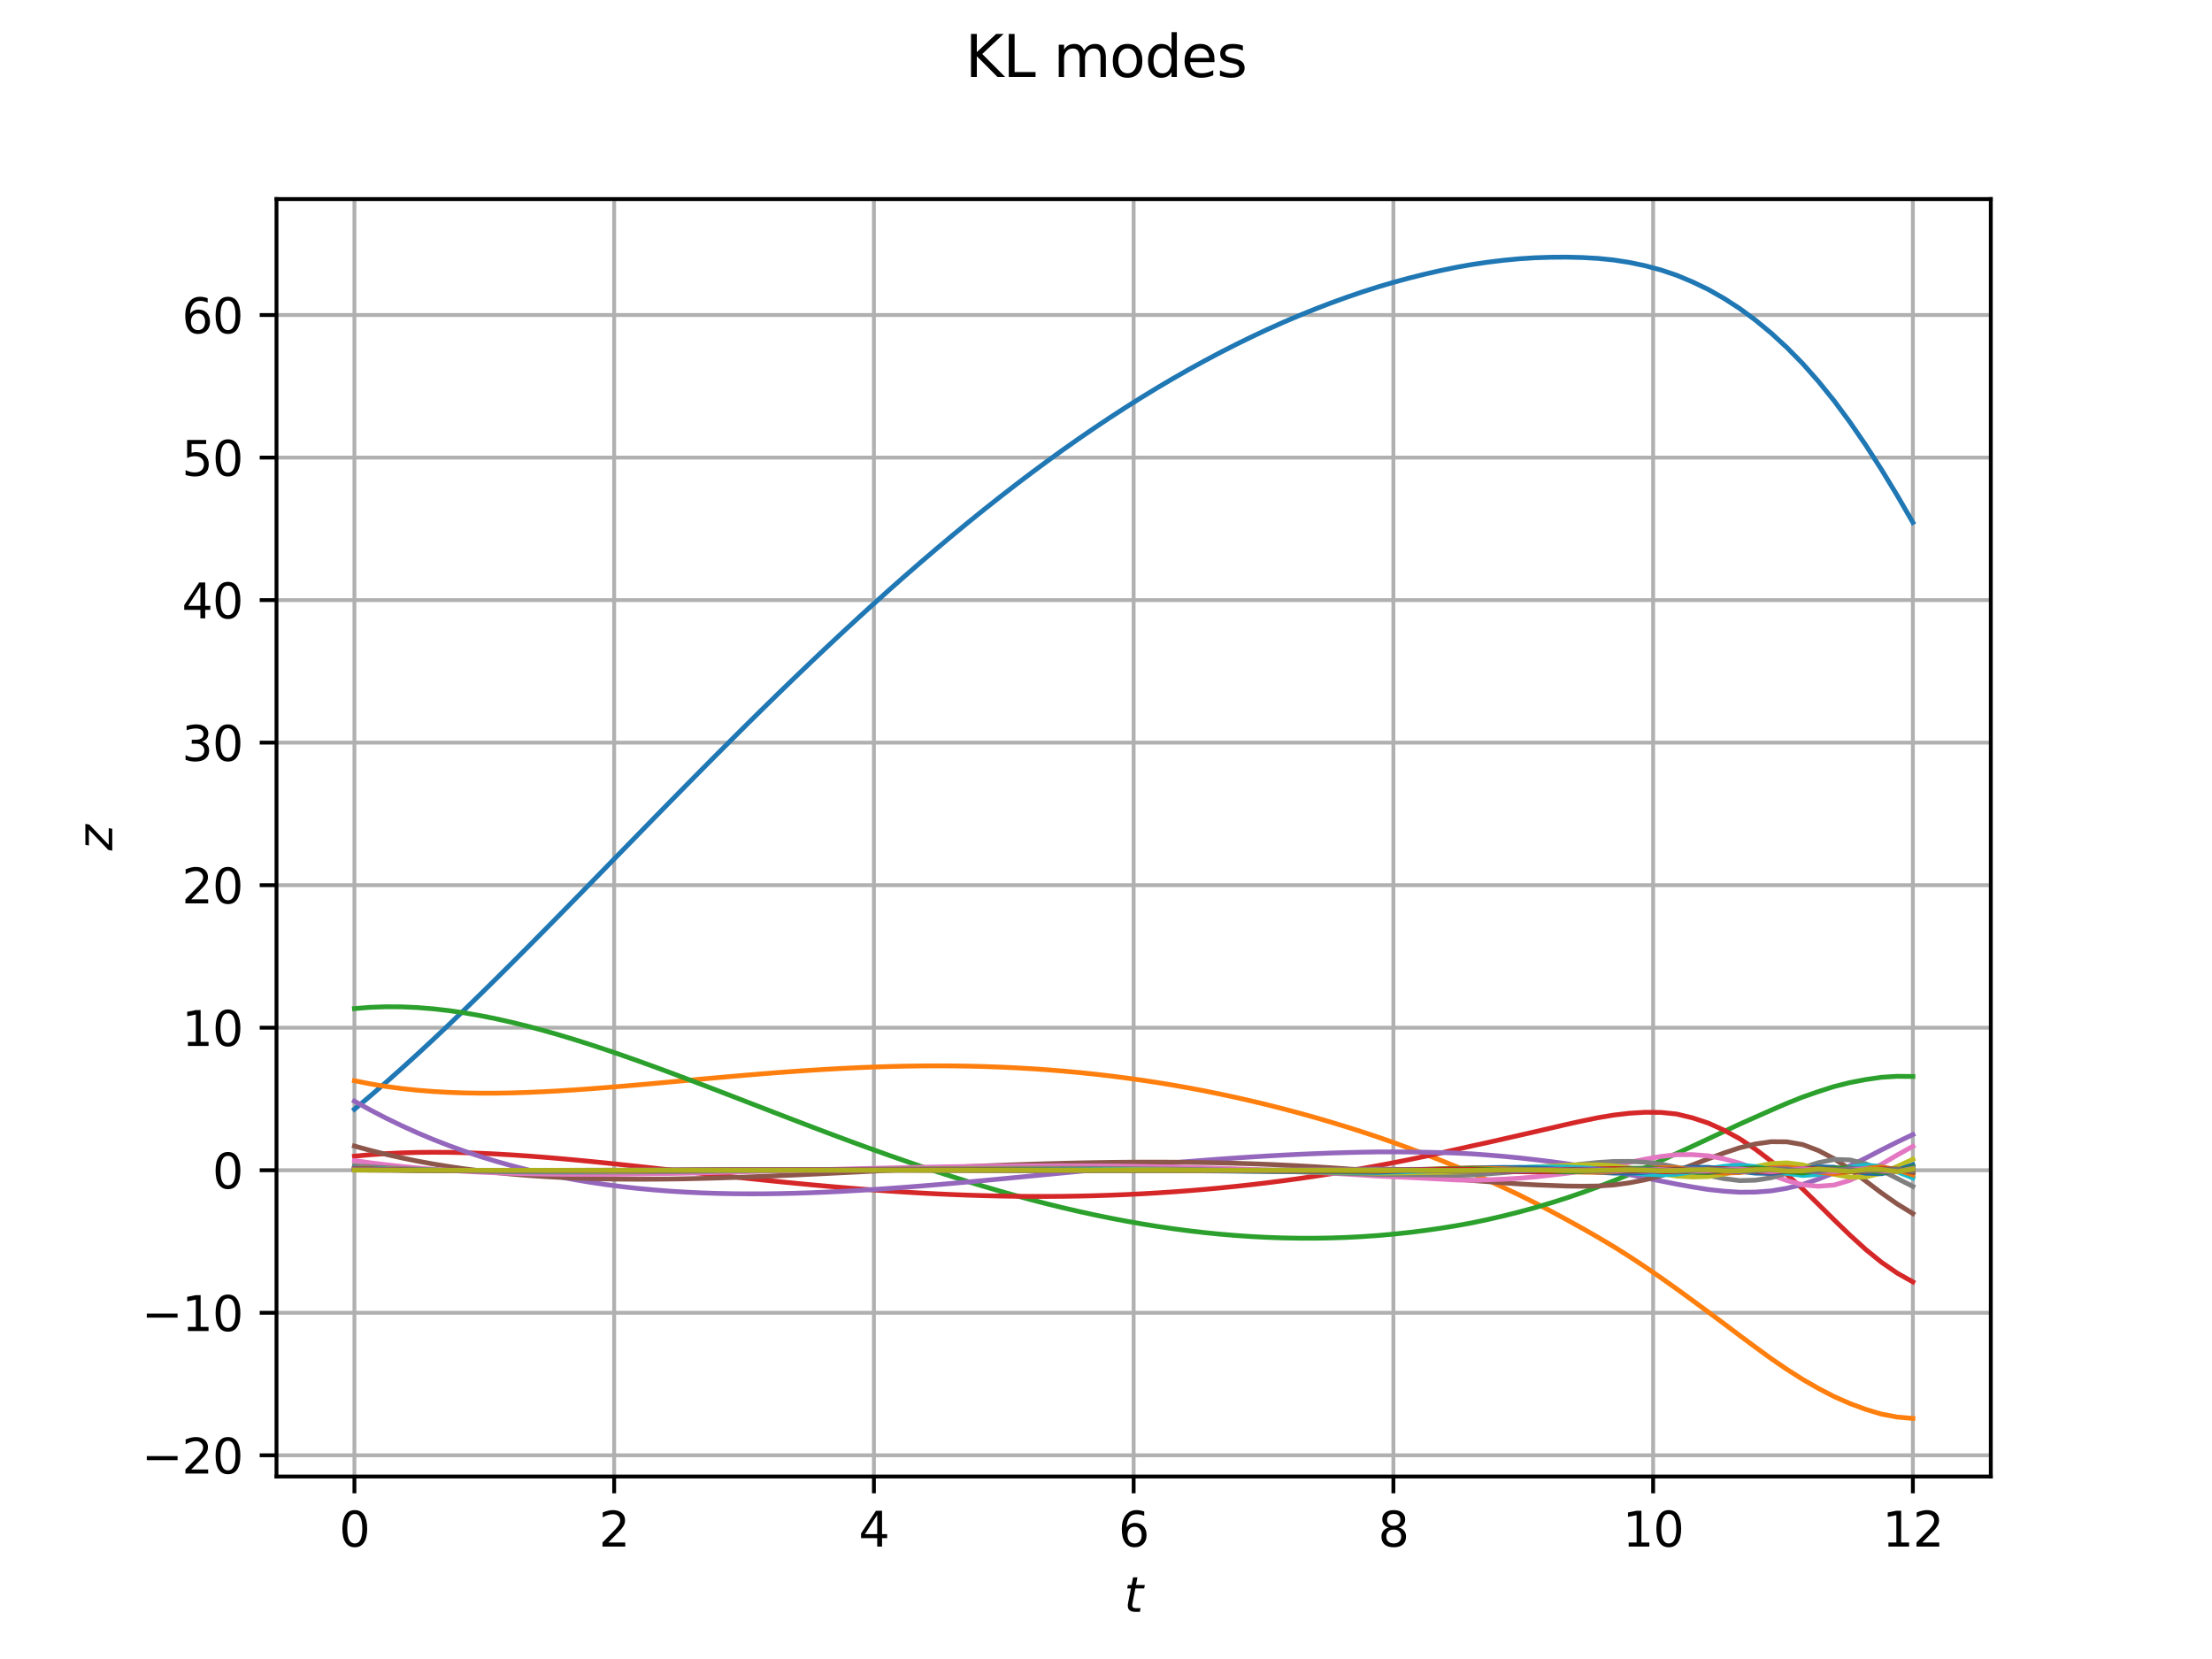 <?xml version="1.0" encoding="utf-8" standalone="no"?>
<!DOCTYPE svg PUBLIC "-//W3C//DTD SVG 1.1//EN"
  "http://www.w3.org/Graphics/SVG/1.1/DTD/svg11.dtd">
<svg xmlns:xlink="http://www.w3.org/1999/xlink" width="460.8pt" height="345.6pt" viewBox="0 0 460.8 345.6" xmlns="http://www.w3.org/2000/svg" version="1.1">
 <defs>
  <style type="text/css">*{stroke-linejoin: round; stroke-linecap: butt}</style>
 </defs>
 <g id="figure_1">
  <g id="patch_1">
   <path d="M 0 345.6 
L 460.8 345.6 
L 460.8 0 
L 0 0 
z
" style="fill: #ffffff"/>
  </g>
  <g id="axes_1">
   <g id="patch_2">
    <path d="M 57.6 307.584 
L 414.72 307.584 
L 414.72 41.472 
L 57.6 41.472 
z
" style="fill: #ffffff"/>
   </g>
   <g id="matplotlib.axis_1">
    <g id="xtick_1">
     <g id="line2d_1">
      <path d="M 73.833 307.584 
L 73.833 41.472 
" clip-path="url(#p7da093f3eb)" style="fill: none; stroke: #b0b0b0; stroke-width: 0.8; stroke-linecap: square"/>
     </g>
     <g id="line2d_2">
      <defs>
       <path id="mc333e0fadc" d="M 0 0 
L 0 3.5 
" style="stroke: #000000; stroke-width: 0.8"/>
      </defs>
      <g>
       <use xlink:href="#mc333e0fadc" x="73.833" y="307.584" style="stroke: #000000; stroke-width: 0.8"/>
      </g>
     </g>
     <g id="text_1">
      <!-- 0 -->
      <g transform="translate(70.651 322.182) scale(0.1 -0.1)">
       <defs>
        <path id="DejaVuSans-30" d="M 2034 4250 
Q 1547 4250 1301 3770 
Q 1056 3291 1056 2328 
Q 1056 1369 1301 889 
Q 1547 409 2034 409 
Q 2525 409 2770 889 
Q 3016 1369 3016 2328 
Q 3016 3291 2770 3770 
Q 2525 4250 2034 4250 
z
M 2034 4750 
Q 2819 4750 3233 4129 
Q 3647 3509 3647 2328 
Q 3647 1150 3233 529 
Q 2819 -91 2034 -91 
Q 1250 -91 836 529 
Q 422 1150 422 2328 
Q 422 3509 836 4129 
Q 1250 4750 2034 4750 
z
" transform="scale(0.016)"/>
       </defs>
       <use xlink:href="#DejaVuSans-30"/>
      </g>
     </g>
    </g>
    <g id="xtick_2">
     <g id="line2d_3">
      <path d="M 127.942 307.584 
L 127.942 41.472 
" clip-path="url(#p7da093f3eb)" style="fill: none; stroke: #b0b0b0; stroke-width: 0.8; stroke-linecap: square"/>
     </g>
     <g id="line2d_4">
      <g>
       <use xlink:href="#mc333e0fadc" x="127.942" y="307.584" style="stroke: #000000; stroke-width: 0.8"/>
      </g>
     </g>
     <g id="text_2">
      <!-- 2 -->
      <g transform="translate(124.761 322.182) scale(0.1 -0.1)">
       <defs>
        <path id="DejaVuSans-32" d="M 1228 531 
L 3431 531 
L 3431 0 
L 469 0 
L 469 531 
Q 828 903 1448 1529 
Q 2069 2156 2228 2338 
Q 2531 2678 2651 2914 
Q 2772 3150 2772 3378 
Q 2772 3750 2511 3984 
Q 2250 4219 1831 4219 
Q 1534 4219 1204 4116 
Q 875 4013 500 3803 
L 500 4441 
Q 881 4594 1212 4672 
Q 1544 4750 1819 4750 
Q 2544 4750 2975 4387 
Q 3406 4025 3406 3419 
Q 3406 3131 3298 2873 
Q 3191 2616 2906 2266 
Q 2828 2175 2409 1742 
Q 1991 1309 1228 531 
z
" transform="scale(0.016)"/>
       </defs>
       <use xlink:href="#DejaVuSans-32"/>
      </g>
     </g>
    </g>
    <g id="xtick_3">
     <g id="line2d_5">
      <path d="M 182.051 307.584 
L 182.051 41.472 
" clip-path="url(#p7da093f3eb)" style="fill: none; stroke: #b0b0b0; stroke-width: 0.8; stroke-linecap: square"/>
     </g>
     <g id="line2d_6">
      <g>
       <use xlink:href="#mc333e0fadc" x="182.051" y="307.584" style="stroke: #000000; stroke-width: 0.8"/>
      </g>
     </g>
     <g id="text_3">
      <!-- 4 -->
      <g transform="translate(178.87 322.182) scale(0.1 -0.1)">
       <defs>
        <path id="DejaVuSans-34" d="M 2419 4116 
L 825 1625 
L 2419 1625 
L 2419 4116 
z
M 2253 4666 
L 3047 4666 
L 3047 1625 
L 3713 1625 
L 3713 1100 
L 3047 1100 
L 3047 0 
L 2419 0 
L 2419 1100 
L 313 1100 
L 313 1709 
L 2253 4666 
z
" transform="scale(0.016)"/>
       </defs>
       <use xlink:href="#DejaVuSans-34"/>
      </g>
     </g>
    </g>
    <g id="xtick_4">
     <g id="line2d_7">
      <path d="M 236.16 307.584 
L 236.16 41.472 
" clip-path="url(#p7da093f3eb)" style="fill: none; stroke: #b0b0b0; stroke-width: 0.8; stroke-linecap: square"/>
     </g>
     <g id="line2d_8">
      <g>
       <use xlink:href="#mc333e0fadc" x="236.16" y="307.584" style="stroke: #000000; stroke-width: 0.8"/>
      </g>
     </g>
     <g id="text_4">
      <!-- 6 -->
      <g transform="translate(232.979 322.182) scale(0.1 -0.1)">
       <defs>
        <path id="DejaVuSans-36" d="M 2113 2584 
Q 1688 2584 1439 2293 
Q 1191 2003 1191 1497 
Q 1191 994 1439 701 
Q 1688 409 2113 409 
Q 2538 409 2786 701 
Q 3034 994 3034 1497 
Q 3034 2003 2786 2293 
Q 2538 2584 2113 2584 
z
M 3366 4563 
L 3366 3988 
Q 3128 4100 2886 4159 
Q 2644 4219 2406 4219 
Q 1781 4219 1451 3797 
Q 1122 3375 1075 2522 
Q 1259 2794 1537 2939 
Q 1816 3084 2150 3084 
Q 2853 3084 3261 2657 
Q 3669 2231 3669 1497 
Q 3669 778 3244 343 
Q 2819 -91 2113 -91 
Q 1303 -91 875 529 
Q 447 1150 447 2328 
Q 447 3434 972 4092 
Q 1497 4750 2381 4750 
Q 2619 4750 2861 4703 
Q 3103 4656 3366 4563 
z
" transform="scale(0.016)"/>
       </defs>
       <use xlink:href="#DejaVuSans-36"/>
      </g>
     </g>
    </g>
    <g id="xtick_5">
     <g id="line2d_9">
      <path d="M 290.269 307.584 
L 290.269 41.472 
" clip-path="url(#p7da093f3eb)" style="fill: none; stroke: #b0b0b0; stroke-width: 0.8; stroke-linecap: square"/>
     </g>
     <g id="line2d_10">
      <g>
       <use xlink:href="#mc333e0fadc" x="290.269" y="307.584" style="stroke: #000000; stroke-width: 0.8"/>
      </g>
     </g>
     <g id="text_5">
      <!-- 8 -->
      <g transform="translate(287.088 322.182) scale(0.1 -0.1)">
       <defs>
        <path id="DejaVuSans-38" d="M 2034 2216 
Q 1584 2216 1326 1975 
Q 1069 1734 1069 1313 
Q 1069 891 1326 650 
Q 1584 409 2034 409 
Q 2484 409 2743 651 
Q 3003 894 3003 1313 
Q 3003 1734 2745 1975 
Q 2488 2216 2034 2216 
z
M 1403 2484 
Q 997 2584 770 2862 
Q 544 3141 544 3541 
Q 544 4100 942 4425 
Q 1341 4750 2034 4750 
Q 2731 4750 3128 4425 
Q 3525 4100 3525 3541 
Q 3525 3141 3298 2862 
Q 3072 2584 2669 2484 
Q 3125 2378 3379 2068 
Q 3634 1759 3634 1313 
Q 3634 634 3220 271 
Q 2806 -91 2034 -91 
Q 1263 -91 848 271 
Q 434 634 434 1313 
Q 434 1759 690 2068 
Q 947 2378 1403 2484 
z
M 1172 3481 
Q 1172 3119 1398 2916 
Q 1625 2713 2034 2713 
Q 2441 2713 2670 2916 
Q 2900 3119 2900 3481 
Q 2900 3844 2670 4047 
Q 2441 4250 2034 4250 
Q 1625 4250 1398 4047 
Q 1172 3844 1172 3481 
z
" transform="scale(0.016)"/>
       </defs>
       <use xlink:href="#DejaVuSans-38"/>
      </g>
     </g>
    </g>
    <g id="xtick_6">
     <g id="line2d_11">
      <path d="M 344.378 307.584 
L 344.378 41.472 
" clip-path="url(#p7da093f3eb)" style="fill: none; stroke: #b0b0b0; stroke-width: 0.8; stroke-linecap: square"/>
     </g>
     <g id="line2d_12">
      <g>
       <use xlink:href="#mc333e0fadc" x="344.378" y="307.584" style="stroke: #000000; stroke-width: 0.8"/>
      </g>
     </g>
     <g id="text_6">
      <!-- 10 -->
      <g transform="translate(338.016 322.182) scale(0.1 -0.1)">
       <defs>
        <path id="DejaVuSans-31" d="M 794 531 
L 1825 531 
L 1825 4091 
L 703 3866 
L 703 4441 
L 1819 4666 
L 2450 4666 
L 2450 531 
L 3481 531 
L 3481 0 
L 794 0 
L 794 531 
z
" transform="scale(0.016)"/>
       </defs>
       <use xlink:href="#DejaVuSans-31"/>
       <use xlink:href="#DejaVuSans-30" transform="translate(63.623 0)"/>
      </g>
     </g>
    </g>
    <g id="xtick_7">
     <g id="line2d_13">
      <path d="M 398.487 307.584 
L 398.487 41.472 
" clip-path="url(#p7da093f3eb)" style="fill: none; stroke: #b0b0b0; stroke-width: 0.8; stroke-linecap: square"/>
     </g>
     <g id="line2d_14">
      <g>
       <use xlink:href="#mc333e0fadc" x="398.487" y="307.584" style="stroke: #000000; stroke-width: 0.8"/>
      </g>
     </g>
     <g id="text_7">
      <!-- 12 -->
      <g transform="translate(392.125 322.182) scale(0.1 -0.1)">
       <use xlink:href="#DejaVuSans-31"/>
       <use xlink:href="#DejaVuSans-32" transform="translate(63.623 0)"/>
      </g>
     </g>
    </g>
    <g id="text_8">
     <!-- $t$ -->
     <g transform="translate(234.16 335.861) scale(0.1 -0.1)">
      <defs>
       <path id="DejaVuSans-Oblique-74" d="M 2706 3500 
L 2619 3053 
L 1472 3053 
L 1100 1153 
Q 1081 1047 1072 975 
Q 1063 903 1063 863 
Q 1063 663 1183 572 
Q 1303 481 1569 481 
L 2150 481 
L 2053 0 
L 1503 0 
Q 991 0 739 200 
Q 488 400 488 806 
Q 488 878 497 964 
Q 506 1050 525 1153 
L 897 3053 
L 409 3053 
L 500 3500 
L 978 3500 
L 1172 4494 
L 1747 4494 
L 1556 3500 
L 2706 3500 
z
" transform="scale(0.016)"/>
      </defs>
      <use xlink:href="#DejaVuSans-Oblique-74" transform="translate(0 0.781)"/>
     </g>
    </g>
   </g>
   <g id="matplotlib.axis_2">
    <g id="ytick_1">
     <g id="line2d_15">
      <path d="M 57.6 303.167 
L 414.72 303.167 
" clip-path="url(#p7da093f3eb)" style="fill: none; stroke: #b0b0b0; stroke-width: 0.8; stroke-linecap: square"/>
     </g>
     <g id="line2d_16">
      <defs>
       <path id="mee36900fb3" d="M 0 0 
L -3.5 0 
" style="stroke: #000000; stroke-width: 0.8"/>
      </defs>
      <g>
       <use xlink:href="#mee36900fb3" x="57.6" y="303.167" style="stroke: #000000; stroke-width: 0.8"/>
      </g>
     </g>
     <g id="text_9">
      <!-- −20 -->
      <g transform="translate(29.495 306.966) scale(0.1 -0.1)">
       <defs>
        <path id="DejaVuSans-2212" d="M 678 2272 
L 4684 2272 
L 4684 1741 
L 678 1741 
L 678 2272 
z
" transform="scale(0.016)"/>
       </defs>
       <use xlink:href="#DejaVuSans-2212"/>
       <use xlink:href="#DejaVuSans-32" transform="translate(83.789 0)"/>
       <use xlink:href="#DejaVuSans-30" transform="translate(147.412 0)"/>
      </g>
     </g>
    </g>
    <g id="ytick_2">
     <g id="line2d_17">
      <path d="M 57.6 273.474 
L 414.72 273.474 
" clip-path="url(#p7da093f3eb)" style="fill: none; stroke: #b0b0b0; stroke-width: 0.8; stroke-linecap: square"/>
     </g>
     <g id="line2d_18">
      <g>
       <use xlink:href="#mee36900fb3" x="57.6" y="273.474" style="stroke: #000000; stroke-width: 0.8"/>
      </g>
     </g>
     <g id="text_10">
      <!-- −10 -->
      <g transform="translate(29.495 277.274) scale(0.1 -0.1)">
       <use xlink:href="#DejaVuSans-2212"/>
       <use xlink:href="#DejaVuSans-31" transform="translate(83.789 0)"/>
       <use xlink:href="#DejaVuSans-30" transform="translate(147.412 0)"/>
      </g>
     </g>
    </g>
    <g id="ytick_3">
     <g id="line2d_19">
      <path d="M 57.6 243.782 
L 414.72 243.782 
" clip-path="url(#p7da093f3eb)" style="fill: none; stroke: #b0b0b0; stroke-width: 0.8; stroke-linecap: square"/>
     </g>
     <g id="line2d_20">
      <g>
       <use xlink:href="#mee36900fb3" x="57.6" y="243.782" style="stroke: #000000; stroke-width: 0.8"/>
      </g>
     </g>
     <g id="text_11">
      <!-- 0 -->
      <g transform="translate(44.237 247.581) scale(0.1 -0.1)">
       <use xlink:href="#DejaVuSans-30"/>
      </g>
     </g>
    </g>
    <g id="ytick_4">
     <g id="line2d_21">
      <path d="M 57.6 214.089 
L 414.72 214.089 
" clip-path="url(#p7da093f3eb)" style="fill: none; stroke: #b0b0b0; stroke-width: 0.8; stroke-linecap: square"/>
     </g>
     <g id="line2d_22">
      <g>
       <use xlink:href="#mee36900fb3" x="57.6" y="214.089" style="stroke: #000000; stroke-width: 0.8"/>
      </g>
     </g>
     <g id="text_12">
      <!-- 10 -->
      <g transform="translate(37.875 217.888) scale(0.1 -0.1)">
       <use xlink:href="#DejaVuSans-31"/>
       <use xlink:href="#DejaVuSans-30" transform="translate(63.623 0)"/>
      </g>
     </g>
    </g>
    <g id="ytick_5">
     <g id="line2d_23">
      <path d="M 57.6 184.396 
L 414.72 184.396 
" clip-path="url(#p7da093f3eb)" style="fill: none; stroke: #b0b0b0; stroke-width: 0.8; stroke-linecap: square"/>
     </g>
     <g id="line2d_24">
      <g>
       <use xlink:href="#mee36900fb3" x="57.6" y="184.396" style="stroke: #000000; stroke-width: 0.8"/>
      </g>
     </g>
     <g id="text_13">
      <!-- 20 -->
      <g transform="translate(37.875 188.196) scale(0.1 -0.1)">
       <use xlink:href="#DejaVuSans-32"/>
       <use xlink:href="#DejaVuSans-30" transform="translate(63.623 0)"/>
      </g>
     </g>
    </g>
    <g id="ytick_6">
     <g id="line2d_25">
      <path d="M 57.6 154.704 
L 414.72 154.704 
" clip-path="url(#p7da093f3eb)" style="fill: none; stroke: #b0b0b0; stroke-width: 0.8; stroke-linecap: square"/>
     </g>
     <g id="line2d_26">
      <g>
       <use xlink:href="#mee36900fb3" x="57.6" y="154.704" style="stroke: #000000; stroke-width: 0.8"/>
      </g>
     </g>
     <g id="text_14">
      <!-- 30 -->
      <g transform="translate(37.875 158.503) scale(0.1 -0.1)">
       <defs>
        <path id="DejaVuSans-33" d="M 2597 2516 
Q 3050 2419 3304 2112 
Q 3559 1806 3559 1356 
Q 3559 666 3084 287 
Q 2609 -91 1734 -91 
Q 1441 -91 1130 -33 
Q 819 25 488 141 
L 488 750 
Q 750 597 1062 519 
Q 1375 441 1716 441 
Q 2309 441 2620 675 
Q 2931 909 2931 1356 
Q 2931 1769 2642 2001 
Q 2353 2234 1838 2234 
L 1294 2234 
L 1294 2753 
L 1863 2753 
Q 2328 2753 2575 2939 
Q 2822 3125 2822 3475 
Q 2822 3834 2567 4026 
Q 2313 4219 1838 4219 
Q 1578 4219 1281 4162 
Q 984 4106 628 3988 
L 628 4550 
Q 988 4650 1302 4700 
Q 1616 4750 1894 4750 
Q 2613 4750 3031 4423 
Q 3450 4097 3450 3541 
Q 3450 3153 3228 2886 
Q 3006 2619 2597 2516 
z
" transform="scale(0.016)"/>
       </defs>
       <use xlink:href="#DejaVuSans-33"/>
       <use xlink:href="#DejaVuSans-30" transform="translate(63.623 0)"/>
      </g>
     </g>
    </g>
    <g id="ytick_7">
     <g id="line2d_27">
      <path d="M 57.6 125.011 
L 414.72 125.011 
" clip-path="url(#p7da093f3eb)" style="fill: none; stroke: #b0b0b0; stroke-width: 0.8; stroke-linecap: square"/>
     </g>
     <g id="line2d_28">
      <g>
       <use xlink:href="#mee36900fb3" x="57.6" y="125.011" style="stroke: #000000; stroke-width: 0.8"/>
      </g>
     </g>
     <g id="text_15">
      <!-- 40 -->
      <g transform="translate(37.875 128.81) scale(0.1 -0.1)">
       <use xlink:href="#DejaVuSans-34"/>
       <use xlink:href="#DejaVuSans-30" transform="translate(63.623 0)"/>
      </g>
     </g>
    </g>
    <g id="ytick_8">
     <g id="line2d_29">
      <path d="M 57.6 95.319 
L 414.72 95.319 
" clip-path="url(#p7da093f3eb)" style="fill: none; stroke: #b0b0b0; stroke-width: 0.8; stroke-linecap: square"/>
     </g>
     <g id="line2d_30">
      <g>
       <use xlink:href="#mee36900fb3" x="57.6" y="95.319" style="stroke: #000000; stroke-width: 0.8"/>
      </g>
     </g>
     <g id="text_16">
      <!-- 50 -->
      <g transform="translate(37.875 99.118) scale(0.1 -0.1)">
       <defs>
        <path id="DejaVuSans-35" d="M 691 4666 
L 3169 4666 
L 3169 4134 
L 1269 4134 
L 1269 2991 
Q 1406 3038 1543 3061 
Q 1681 3084 1819 3084 
Q 2600 3084 3056 2656 
Q 3513 2228 3513 1497 
Q 3513 744 3044 326 
Q 2575 -91 1722 -91 
Q 1428 -91 1123 -41 
Q 819 9 494 109 
L 494 744 
Q 775 591 1075 516 
Q 1375 441 1709 441 
Q 2250 441 2565 725 
Q 2881 1009 2881 1497 
Q 2881 1984 2565 2268 
Q 2250 2553 1709 2553 
Q 1456 2553 1204 2497 
Q 953 2441 691 2322 
L 691 4666 
z
" transform="scale(0.016)"/>
       </defs>
       <use xlink:href="#DejaVuSans-35"/>
       <use xlink:href="#DejaVuSans-30" transform="translate(63.623 0)"/>
      </g>
     </g>
    </g>
    <g id="ytick_9">
     <g id="line2d_31">
      <path d="M 57.6 65.626 
L 414.72 65.626 
" clip-path="url(#p7da093f3eb)" style="fill: none; stroke: #b0b0b0; stroke-width: 0.8; stroke-linecap: square"/>
     </g>
     <g id="line2d_32">
      <g>
       <use xlink:href="#mee36900fb3" x="57.6" y="65.626" style="stroke: #000000; stroke-width: 0.8"/>
      </g>
     </g>
     <g id="text_17">
      <!-- 60 -->
      <g transform="translate(37.875 69.425) scale(0.1 -0.1)">
       <use xlink:href="#DejaVuSans-36"/>
       <use xlink:href="#DejaVuSans-30" transform="translate(63.623 0)"/>
      </g>
     </g>
    </g>
    <g id="text_18">
     <!-- $z$ -->
     <g transform="translate(23.416 177.178) rotate(-90) scale(0.1 -0.1)">
      <defs>
       <path id="DejaVuSans-Oblique-7a" d="M 744 3500 
L 3475 3500 
L 3372 2975 
L 738 459 
L 2913 459 
L 2822 0 
L -19 0 
L 84 525 
L 2719 3041 
L 653 3041 
L 744 3500 
z
" transform="scale(0.016)"/>
      </defs>
      <use xlink:href="#DejaVuSans-Oblique-7a" transform="translate(0 0.312)"/>
     </g>
    </g>
   </g>
   <g id="line2d_33">
    <path d="M 73.833 231.078 
L 77.112 228.325 
L 80.391 225.49 
L 83.671 222.58 
L 86.95 219.6 
L 90.229 216.559 
L 93.509 213.462 
L 96.788 210.315 
L 100.067 207.125 
L 103.347 203.895 
L 106.626 200.633 
L 109.905 197.342 
L 113.185 194.028 
L 116.464 190.695 
L 119.743 187.348 
L 123.023 183.991 
L 126.302 180.628 
L 129.581 177.263 
L 132.861 173.9 
L 136.14 170.542 
L 139.42 167.192 
L 142.699 163.855 
L 145.978 160.532 
L 149.258 157.228 
L 152.537 153.944 
L 155.816 150.684 
L 159.096 147.45 
L 162.375 144.245 
L 165.654 141.071 
L 168.934 137.931 
L 172.213 134.826 
L 175.492 131.759 
L 178.772 128.731 
L 182.051 125.745 
L 185.33 122.802 
L 188.61 119.904 
L 191.889 117.053 
L 195.168 114.25 
L 198.448 111.496 
L 201.727 108.794 
L 205.006 106.145 
L 208.286 103.549 
L 211.565 101.008 
L 214.844 98.523 
L 218.124 96.096 
L 221.403 93.726 
L 224.682 91.417 
L 227.962 89.167 
L 231.241 86.978 
L 234.52 84.852 
L 237.8 82.788 
L 241.079 80.788 
L 244.358 78.852 
L 247.638 76.98 
L 250.917 75.175 
L 254.196 73.435 
L 257.476 71.763 
L 260.755 70.157 
L 264.034 68.619 
L 267.314 67.15 
L 270.593 65.749 
L 273.872 64.417 
L 277.152 63.154 
L 280.431 61.962 
L 283.71 60.839 
L 286.99 59.787 
L 290.269 58.822 
L 293.548 57.929 
L 296.828 57.108 
L 300.107 56.359 
L 303.386 55.681 
L 306.666 55.096 
L 309.945 54.618 
L 313.224 54.219 
L 316.504 53.907 
L 319.783 53.696 
L 323.062 53.592 
L 326.342 53.568 
L 329.621 53.647 
L 332.9 53.832 
L 336.18 54.165 
L 339.459 54.674 
L 342.739 55.36 
L 346.018 56.245 
L 349.297 57.346 
L 352.577 58.72 
L 355.856 60.295 
L 359.135 62.156 
L 362.415 64.273 
L 365.694 66.691 
L 368.973 69.393 
L 372.253 72.409 
L 375.532 75.738 
L 378.811 79.452 
L 382.091 83.502 
L 385.37 87.935 
L 388.649 92.699 
L 391.929 97.788 
L 395.208 103.183 
L 398.487 108.834 
" clip-path="url(#p7da093f3eb)" style="fill: none; stroke: #1f77b4; stroke-linecap: square"/>
   </g>
   <g id="line2d_34">
    <path d="M 73.833 225.134 
L 77.112 225.784 
L 80.391 226.325 
L 83.671 226.765 
L 86.95 227.113 
L 90.229 227.376 
L 93.509 227.562 
L 96.788 227.678 
L 100.067 227.73 
L 103.347 227.725 
L 106.626 227.669 
L 109.905 227.567 
L 113.185 227.425 
L 116.464 227.248 
L 119.743 227.042 
L 123.023 226.809 
L 126.302 226.556 
L 129.581 226.286 
L 132.861 226.002 
L 136.14 225.709 
L 139.42 225.411 
L 142.699 225.11 
L 145.978 224.809 
L 149.258 224.512 
L 152.537 224.222 
L 155.816 223.94 
L 159.096 223.67 
L 162.375 223.414 
L 165.654 223.173 
L 168.934 222.951 
L 172.213 222.749 
L 175.492 222.568 
L 178.772 222.412 
L 182.051 222.28 
L 185.33 222.175 
L 188.61 222.098 
L 191.889 222.05 
L 195.168 222.033 
L 198.448 222.047 
L 201.727 222.095 
L 205.006 222.176 
L 208.286 222.292 
L 211.565 222.443 
L 214.844 222.631 
L 218.124 222.855 
L 221.403 223.117 
L 224.682 223.418 
L 227.962 223.757 
L 231.241 224.135 
L 234.52 224.554 
L 237.8 225.012 
L 241.079 225.511 
L 244.358 226.05 
L 247.638 226.631 
L 250.917 227.252 
L 254.196 227.916 
L 257.476 228.621 
L 260.755 229.367 
L 264.034 230.156 
L 267.314 230.987 
L 270.593 231.859 
L 273.872 232.774 
L 277.152 233.73 
L 280.431 234.729 
L 283.71 235.77 
L 286.99 236.852 
L 290.269 238.002 
L 293.548 239.197 
L 296.828 240.434 
L 300.107 241.713 
L 303.386 243.034 
L 306.666 244.42 
L 309.945 245.875 
L 313.224 247.384 
L 316.504 248.945 
L 319.783 250.583 
L 323.062 252.301 
L 326.342 254.066 
L 329.621 255.879 
L 332.9 257.75 
L 336.18 259.706 
L 339.459 261.767 
L 342.739 263.931 
L 346.018 266.187 
L 349.297 268.51 
L 352.577 270.897 
L 355.856 273.308 
L 359.135 275.745 
L 362.415 278.213 
L 365.694 280.644 
L 368.973 283.03 
L 372.253 285.265 
L 375.532 287.351 
L 378.811 289.234 
L 382.091 290.937 
L 385.37 292.376 
L 388.649 293.594 
L 391.929 294.58 
L 395.208 295.199 
L 398.487 295.488 
" clip-path="url(#p7da093f3eb)" style="fill: none; stroke: #ff7f0e; stroke-linecap: square"/>
   </g>
   <g id="line2d_35">
    <path d="M 73.833 210.107 
L 77.112 209.844 
L 80.391 209.728 
L 83.671 209.747 
L 86.95 209.893 
L 90.229 210.157 
L 93.509 210.531 
L 96.788 211.007 
L 100.067 211.577 
L 103.347 212.233 
L 106.626 212.97 
L 109.905 213.779 
L 113.185 214.655 
L 116.464 215.591 
L 119.743 216.582 
L 123.023 217.621 
L 126.302 218.704 
L 129.581 219.826 
L 132.861 220.981 
L 136.14 222.164 
L 139.42 223.372 
L 142.699 224.6 
L 145.978 225.843 
L 149.258 227.098 
L 152.537 228.361 
L 155.816 229.629 
L 159.096 230.898 
L 162.375 232.164 
L 165.654 233.425 
L 168.934 234.678 
L 172.213 235.919 
L 175.492 237.146 
L 178.772 238.357 
L 182.051 239.548 
L 185.33 240.718 
L 188.61 241.864 
L 191.889 242.984 
L 195.168 244.077 
L 198.448 245.139 
L 201.727 246.169 
L 205.006 247.166 
L 208.286 248.128 
L 211.565 249.052 
L 214.844 249.938 
L 218.124 250.784 
L 221.403 251.589 
L 224.682 252.351 
L 227.962 253.069 
L 231.241 253.742 
L 234.52 254.369 
L 237.8 254.949 
L 241.079 255.48 
L 244.358 255.962 
L 247.638 256.393 
L 250.917 256.774 
L 254.196 257.102 
L 257.476 257.378 
L 260.755 257.601 
L 264.034 257.769 
L 267.314 257.883 
L 270.593 257.941 
L 273.872 257.944 
L 277.152 257.89 
L 280.431 257.779 
L 283.71 257.61 
L 286.99 257.384 
L 290.269 257.093 
L 293.548 256.742 
L 296.828 256.332 
L 300.107 255.862 
L 303.386 255.333 
L 306.666 254.737 
L 309.945 254.044 
L 313.224 253.289 
L 316.504 252.465 
L 319.783 251.573 
L 323.062 250.597 
L 326.342 249.558 
L 329.621 248.437 
L 332.9 247.244 
L 336.18 245.976 
L 339.459 244.634 
L 342.739 243.238 
L 346.018 241.779 
L 349.297 240.277 
L 352.577 238.776 
L 355.856 237.247 
L 359.135 235.709 
L 362.415 234.175 
L 365.694 232.715 
L 368.973 231.265 
L 372.253 229.843 
L 375.532 228.536 
L 378.811 227.393 
L 382.091 226.34 
L 385.37 225.523 
L 388.649 224.891 
L 391.929 224.417 
L 395.208 224.214 
L 398.487 224.25 
" clip-path="url(#p7da093f3eb)" style="fill: none; stroke: #2ca02c; stroke-linecap: square"/>
   </g>
   <g id="line2d_36">
    <path d="M 73.833 240.854 
L 77.112 240.549 
L 80.391 240.321 
L 83.671 240.164 
L 86.95 240.071 
L 90.229 240.038 
L 93.509 240.058 
L 96.788 240.128 
L 100.067 240.243 
L 103.347 240.397 
L 106.626 240.588 
L 109.905 240.811 
L 113.185 241.062 
L 116.464 241.337 
L 119.743 241.634 
L 123.023 241.948 
L 126.302 242.278 
L 129.581 242.62 
L 132.861 242.971 
L 136.14 243.329 
L 139.42 243.691 
L 142.699 244.055 
L 145.978 244.419 
L 149.258 244.781 
L 152.537 245.139 
L 155.816 245.49 
L 159.096 245.834 
L 162.375 246.169 
L 165.654 246.492 
L 168.934 246.804 
L 172.213 247.101 
L 175.492 247.384 
L 178.772 247.65 
L 182.051 247.899 
L 185.33 248.129 
L 188.61 248.341 
L 191.889 248.532 
L 195.168 248.702 
L 198.448 248.849 
L 201.727 248.975 
L 205.006 249.077 
L 208.286 249.154 
L 211.565 249.208 
L 214.844 249.236 
L 218.124 249.238 
L 221.403 249.215 
L 224.682 249.165 
L 227.962 249.088 
L 231.241 248.983 
L 234.52 248.852 
L 237.8 248.692 
L 241.079 248.504 
L 244.358 248.288 
L 247.638 248.043 
L 250.917 247.77 
L 254.196 247.467 
L 257.476 247.136 
L 260.755 246.775 
L 264.034 246.386 
L 267.314 245.967 
L 270.593 245.519 
L 273.872 245.041 
L 277.152 244.535 
L 280.431 243.999 
L 283.71 243.433 
L 286.99 242.839 
L 290.269 242.219 
L 293.548 241.57 
L 296.828 240.893 
L 300.107 240.187 
L 303.386 239.451 
L 306.666 238.714 
L 309.945 237.998 
L 313.224 237.255 
L 316.504 236.507 
L 319.783 235.758 
L 323.062 235.003 
L 326.342 234.234 
L 329.621 233.513 
L 332.9 232.839 
L 336.18 232.289 
L 339.459 231.907 
L 342.739 231.706 
L 346.018 231.737 
L 349.297 232.075 
L 352.577 232.869 
L 355.856 233.95 
L 359.135 235.434 
L 362.415 237.221 
L 365.694 239.407 
L 368.973 241.885 
L 372.253 244.668 
L 375.532 247.689 
L 378.811 250.888 
L 382.091 254.131 
L 385.37 257.295 
L 388.649 260.271 
L 391.929 262.94 
L 395.208 265.203 
L 398.487 267.045 
" clip-path="url(#p7da093f3eb)" style="fill: none; stroke: #d62728; stroke-linecap: square"/>
   </g>
   <g id="line2d_37">
    <path d="M 73.833 229.398 
L 77.112 231.213 
L 80.391 232.914 
L 83.671 234.503 
L 86.95 235.985 
L 90.229 237.364 
L 93.509 238.644 
L 96.788 239.829 
L 100.067 240.922 
L 103.347 241.927 
L 106.626 242.847 
L 109.905 243.686 
L 113.185 244.448 
L 116.464 245.135 
L 119.743 245.751 
L 123.023 246.299 
L 126.302 246.783 
L 129.581 247.205 
L 132.861 247.568 
L 136.14 247.875 
L 139.42 248.129 
L 142.699 248.333 
L 145.978 248.489 
L 149.258 248.6 
L 152.537 248.669 
L 155.816 248.699 
L 159.096 248.691 
L 162.375 248.648 
L 165.654 248.573 
L 168.934 248.467 
L 172.213 248.334 
L 175.492 248.175 
L 178.772 247.992 
L 182.051 247.787 
L 185.33 247.563 
L 188.61 247.321 
L 191.889 247.064 
L 195.168 246.793 
L 198.448 246.51 
L 201.727 246.217 
L 205.006 245.916 
L 208.286 245.608 
L 211.565 245.295 
L 214.844 244.979 
L 218.124 244.66 
L 221.403 244.342 
L 224.682 244.025 
L 227.962 243.71 
L 231.241 243.4 
L 234.52 243.095 
L 237.8 242.797 
L 241.079 242.507 
L 244.358 242.227 
L 247.638 241.957 
L 250.917 241.7 
L 254.196 241.455 
L 257.476 241.225 
L 260.755 241.01 
L 264.034 240.811 
L 267.314 240.63 
L 270.593 240.467 
L 273.872 240.325 
L 277.152 240.202 
L 280.431 240.101 
L 283.71 240.023 
L 286.99 239.967 
L 290.269 239.961 
L 293.548 239.982 
L 296.828 240.029 
L 300.107 240.104 
L 303.386 240.206 
L 306.666 240.372 
L 309.945 240.613 
L 313.224 240.888 
L 316.504 241.211 
L 319.783 241.583 
L 323.062 241.983 
L 326.342 242.422 
L 329.621 242.917 
L 332.9 243.461 
L 336.18 244.056 
L 339.459 244.691 
L 342.739 245.359 
L 346.018 246.034 
L 349.297 246.68 
L 352.577 247.265 
L 355.856 247.794 
L 359.135 248.147 
L 362.415 248.361 
L 365.694 248.337 
L 368.973 248.085 
L 372.253 247.535 
L 375.532 246.734 
L 378.811 245.624 
L 382.091 244.334 
L 385.37 242.864 
L 388.649 241.257 
L 391.929 239.553 
L 395.208 237.908 
L 398.487 236.349 
" clip-path="url(#p7da093f3eb)" style="fill: none; stroke: #9467bd; stroke-linecap: square"/>
   </g>
   <g id="line2d_38">
    <path d="M 73.833 238.744 
L 77.112 239.645 
L 80.391 240.464 
L 83.671 241.206 
L 86.95 241.876 
L 90.229 242.477 
L 93.509 243.014 
L 96.788 243.49 
L 100.067 243.908 
L 103.347 244.274 
L 106.626 244.588 
L 109.905 244.856 
L 113.185 245.079 
L 116.464 245.262 
L 119.743 245.406 
L 123.023 245.515 
L 126.302 245.59 
L 129.581 245.636 
L 132.861 245.653 
L 136.14 245.645 
L 139.42 245.614 
L 142.699 245.562 
L 145.978 245.49 
L 149.258 245.401 
L 152.537 245.298 
L 155.816 245.181 
L 159.096 245.052 
L 162.375 244.914 
L 165.654 244.767 
L 168.934 244.614 
L 172.213 244.456 
L 175.492 244.294 
L 178.772 244.13 
L 182.051 243.965 
L 185.33 243.8 
L 188.61 243.637 
L 191.889 243.477 
L 195.168 243.321 
L 198.448 243.17 
L 201.727 243.025 
L 205.006 242.887 
L 208.286 242.757 
L 211.565 242.636 
L 214.844 242.526 
L 218.124 242.425 
L 221.403 242.337 
L 224.682 242.261 
L 227.962 242.198 
L 231.241 242.149 
L 234.52 242.114 
L 237.8 242.095 
L 241.079 242.091 
L 244.358 242.104 
L 247.638 242.134 
L 250.917 242.182 
L 254.196 242.248 
L 257.476 242.332 
L 260.755 242.436 
L 264.034 242.559 
L 267.314 242.703 
L 270.593 242.867 
L 273.872 243.051 
L 277.152 243.258 
L 280.431 243.485 
L 283.71 243.735 
L 286.99 244.008 
L 290.269 244.279 
L 293.548 244.571 
L 296.828 244.886 
L 300.107 245.224 
L 303.386 245.585 
L 306.666 245.914 
L 309.945 246.156 
L 313.224 246.408 
L 316.504 246.638 
L 319.783 246.822 
L 323.062 246.948 
L 326.342 247.074 
L 329.621 247.112 
L 332.9 247.07 
L 336.18 246.849 
L 339.459 246.4 
L 342.739 245.76 
L 346.018 244.916 
L 349.297 243.884 
L 352.577 242.67 
L 355.856 241.413 
L 359.135 240.194 
L 362.415 239.1 
L 365.694 238.308 
L 368.973 237.839 
L 372.253 237.865 
L 375.532 238.434 
L 378.811 239.678 
L 382.091 241.393 
L 385.37 243.584 
L 388.649 246.022 
L 391.929 248.498 
L 395.208 250.801 
L 398.487 252.811 
" clip-path="url(#p7da093f3eb)" style="fill: none; stroke: #8c564b; stroke-linecap: square"/>
   </g>
   <g id="line2d_39">
    <path d="M 73.833 241.779 
L 77.112 242.232 
L 80.391 242.635 
L 83.671 242.991 
L 86.95 243.303 
L 90.229 243.575 
L 93.509 243.81 
L 96.788 244.01 
L 100.067 244.177 
L 103.347 244.314 
L 106.626 244.425 
L 109.905 244.51 
L 113.185 244.572 
L 116.464 244.613 
L 119.743 244.635 
L 123.023 244.639 
L 126.302 244.628 
L 129.581 244.604 
L 132.861 244.567 
L 136.14 244.519 
L 139.42 244.462 
L 142.699 244.396 
L 145.978 244.324 
L 149.258 244.246 
L 152.537 244.164 
L 155.816 244.078 
L 159.096 243.99 
L 162.375 243.901 
L 165.654 243.811 
L 168.934 243.721 
L 172.213 243.632 
L 175.492 243.545 
L 178.772 243.461 
L 182.051 243.38 
L 185.33 243.303 
L 188.61 243.23 
L 191.889 243.163 
L 195.168 243.101 
L 198.448 243.045 
L 201.727 242.996 
L 205.006 242.954 
L 208.286 242.919 
L 211.565 242.892 
L 214.844 242.873 
L 218.124 242.863 
L 221.403 242.861 
L 224.682 242.869 
L 227.962 242.886 
L 231.241 242.912 
L 234.52 242.948 
L 237.8 242.995 
L 241.079 243.051 
L 244.358 243.118 
L 247.638 243.196 
L 250.917 243.284 
L 254.196 243.383 
L 257.476 243.493 
L 260.755 243.614 
L 264.034 243.746 
L 267.314 243.89 
L 270.593 244.044 
L 273.872 244.211 
L 277.152 244.388 
L 280.431 244.577 
L 283.71 244.778 
L 286.99 244.99 
L 290.269 245.139 
L 293.548 245.291 
L 296.828 245.453 
L 300.107 245.626 
L 303.386 245.808 
L 306.666 245.887 
L 309.945 245.772 
L 313.224 245.642 
L 316.504 245.451 
L 319.783 245.173 
L 323.062 244.806 
L 326.342 244.423 
L 329.621 243.951 
L 332.9 243.418 
L 336.18 242.807 
L 339.459 242.132 
L 342.739 241.479 
L 346.018 240.912 
L 349.297 240.545 
L 352.577 240.532 
L 355.856 240.775 
L 359.135 241.411 
L 362.415 242.316 
L 365.694 243.49 
L 368.973 244.762 
L 372.253 245.934 
L 375.532 246.811 
L 378.811 247.119 
L 382.091 246.868 
L 385.37 245.879 
L 388.649 244.374 
L 391.929 242.551 
L 395.208 240.617 
L 398.487 238.797 
" clip-path="url(#p7da093f3eb)" style="fill: none; stroke: #e377c2; stroke-linecap: square"/>
   </g>
   <g id="line2d_40">
    <path d="M 73.833 242.855 
L 77.112 243.071 
L 80.391 243.262 
L 83.671 243.43 
L 86.95 243.577 
L 90.229 243.704 
L 93.509 243.813 
L 96.788 243.905 
L 100.067 243.982 
L 103.347 244.044 
L 106.626 244.093 
L 109.905 244.13 
L 113.185 244.156 
L 116.464 244.172 
L 119.743 244.178 
L 123.023 244.177 
L 126.302 244.169 
L 129.581 244.154 
L 132.861 244.133 
L 136.14 244.107 
L 139.42 244.078 
L 142.699 244.044 
L 145.978 244.008 
L 149.258 243.969 
L 152.537 243.928 
L 155.816 243.886 
L 159.096 243.843 
L 162.375 243.8 
L 165.654 243.757 
L 168.934 243.714 
L 172.213 243.673 
L 175.492 243.632 
L 178.772 243.594 
L 182.051 243.557 
L 185.33 243.523 
L 188.61 243.491 
L 191.889 243.462 
L 195.168 243.436 
L 198.448 243.414 
L 201.727 243.395 
L 205.006 243.38 
L 208.286 243.369 
L 211.565 243.363 
L 214.844 243.36 
L 218.124 243.363 
L 221.403 243.37 
L 224.682 243.382 
L 227.962 243.398 
L 231.241 243.42 
L 234.52 243.448 
L 237.8 243.48 
L 241.079 243.518 
L 244.358 243.561 
L 247.638 243.61 
L 250.917 243.665 
L 254.196 243.726 
L 257.476 243.792 
L 260.755 243.864 
L 264.034 243.942 
L 267.314 244.026 
L 270.593 244.116 
L 273.872 244.212 
L 277.152 244.314 
L 280.431 244.422 
L 283.71 244.536 
L 286.99 244.657 
L 290.269 244.688 
L 293.548 244.716 
L 296.828 244.748 
L 300.107 244.784 
L 303.386 244.824 
L 306.666 244.764 
L 309.945 244.533 
L 313.224 244.282 
L 316.504 243.991 
L 319.783 243.649 
L 323.062 243.262 
L 326.342 242.873 
L 329.621 242.499 
L 332.9 242.167 
L 336.18 241.96 
L 339.459 241.937 
L 342.739 242.116 
L 346.018 242.527 
L 349.297 243.162 
L 352.577 244.002 
L 355.856 244.856 
L 359.135 245.532 
L 362.415 245.937 
L 365.694 245.854 
L 368.973 245.336 
L 372.253 244.396 
L 375.532 243.26 
L 378.811 242.209 
L 382.091 241.536 
L 385.37 241.634 
L 388.649 242.437 
L 391.929 243.802 
L 395.208 245.491 
L 398.487 247.154 
" clip-path="url(#p7da093f3eb)" style="fill: none; stroke: #7f7f7f; stroke-linecap: square"/>
   </g>
   <g id="line2d_41">
    <path d="M 73.833 243.289 
L 77.112 243.415 
L 80.391 243.526 
L 83.671 243.621 
L 86.95 243.703 
L 90.229 243.772 
L 93.509 243.83 
L 96.788 243.878 
L 100.067 243.916 
L 103.347 243.945 
L 106.626 243.967 
L 109.905 243.981 
L 113.185 243.99 
L 116.464 243.993 
L 119.743 243.99 
L 123.023 243.984 
L 126.302 243.973 
L 129.581 243.96 
L 132.861 243.944 
L 136.14 243.925 
L 139.42 243.904 
L 142.699 243.882 
L 145.978 243.859 
L 149.258 243.836 
L 152.537 243.811 
L 155.816 243.787 
L 159.096 243.763 
L 162.375 243.739 
L 165.654 243.717 
L 168.934 243.694 
L 172.213 243.674 
L 175.492 243.654 
L 178.772 243.636 
L 182.051 243.619 
L 185.33 243.604 
L 188.61 243.592 
L 191.889 243.581 
L 195.168 243.572 
L 198.448 243.566 
L 201.727 243.561 
L 205.006 243.56 
L 208.286 243.56 
L 211.565 243.564 
L 214.844 243.569 
L 218.124 243.578 
L 221.403 243.589 
L 224.682 243.602 
L 227.962 243.619 
L 231.241 243.638 
L 234.52 243.66 
L 237.8 243.685 
L 241.079 243.712 
L 244.358 243.742 
L 247.638 243.775 
L 250.917 243.811 
L 254.196 243.849 
L 257.476 243.89 
L 260.755 243.934 
L 264.034 243.98 
L 267.314 244.029 
L 270.593 244.081 
L 273.872 244.135 
L 277.152 244.191 
L 280.431 244.251 
L 283.71 244.312 
L 286.99 244.377 
L 290.269 244.341 
L 293.548 244.296 
L 296.828 244.251 
L 300.107 244.207 
L 303.386 244.163 
L 306.666 244.05 
L 309.945 243.832 
L 313.224 243.603 
L 316.504 243.369 
L 319.783 243.141 
L 323.062 242.935 
L 326.342 242.742 
L 329.621 242.649 
L 332.9 242.657 
L 336.18 242.865 
L 339.459 243.303 
L 342.739 243.87 
L 346.018 244.487 
L 349.297 244.995 
L 352.577 245.186 
L 355.856 245.099 
L 359.135 244.587 
L 362.415 243.841 
L 365.694 243.04 
L 368.973 242.399 
L 372.253 242.249 
L 375.532 242.657 
L 378.811 243.621 
L 382.091 244.634 
L 385.37 245.222 
L 388.649 245.169 
L 391.929 244.392 
L 395.208 243.011 
L 398.487 241.492 
" clip-path="url(#p7da093f3eb)" style="fill: none; stroke: #bcbd22; stroke-linecap: square"/>
   </g>
   <g id="line2d_42">
    <path d="M 73.833 243.374 
L 77.112 243.484 
L 80.391 243.578 
L 83.671 243.659 
L 86.95 243.727 
L 90.229 243.785 
L 93.509 243.832 
L 96.788 243.87 
L 100.067 243.899 
L 103.347 243.921 
L 106.626 243.936 
L 109.905 243.946 
L 113.185 243.95 
L 116.464 243.949 
L 119.743 243.944 
L 123.023 243.936 
L 126.302 243.925 
L 129.581 243.912 
L 132.861 243.897 
L 136.14 243.88 
L 139.42 243.862 
L 142.699 243.843 
L 145.978 243.823 
L 149.258 243.804 
L 152.537 243.784 
L 155.816 243.765 
L 159.096 243.746 
L 162.375 243.728 
L 165.654 243.711 
L 168.934 243.696 
L 172.213 243.681 
L 175.492 243.668 
L 178.772 243.656 
L 182.051 243.646 
L 185.33 243.637 
L 188.61 243.631 
L 191.889 243.626 
L 195.168 243.623 
L 198.448 243.622 
L 201.727 243.623 
L 205.006 243.626 
L 208.286 243.63 
L 211.565 243.637 
L 214.844 243.646 
L 218.124 243.656 
L 221.403 243.669 
L 224.682 243.683 
L 227.962 243.7 
L 231.241 243.718 
L 234.52 243.737 
L 237.8 243.759 
L 241.079 243.782 
L 244.358 243.807 
L 247.638 243.833 
L 250.917 243.86 
L 254.196 243.889 
L 257.476 243.92 
L 260.755 243.951 
L 264.034 243.984 
L 267.314 244.018 
L 270.593 244.052 
L 273.872 244.088 
L 277.152 244.124 
L 280.431 244.161 
L 283.71 244.199 
L 286.99 244.237 
L 290.269 244.155 
L 293.548 244.059 
L 296.828 243.961 
L 300.107 243.862 
L 303.386 243.759 
L 306.666 243.628 
L 309.945 243.475 
L 313.224 243.318 
L 316.504 243.192 
L 319.783 243.119 
L 323.062 243.111 
L 326.342 243.123 
L 329.621 243.264 
L 332.9 243.495 
L 336.18 243.842 
L 339.459 244.26 
L 342.739 244.599 
L 346.018 244.748 
L 349.297 244.604 
L 352.577 244.089 
L 355.856 243.473 
L 359.135 242.969 
L 362.415 242.735 
L 365.694 243.033 
L 368.973 243.679 
L 372.253 244.419 
L 375.532 244.872 
L 378.811 244.652 
L 382.091 243.97 
L 385.37 243.165 
L 388.649 242.729 
L 391.929 243.015 
L 395.208 244.075 
L 398.487 245.389 
" clip-path="url(#p7da093f3eb)" style="fill: none; stroke: #17becf; stroke-linecap: square"/>
   </g>
   <g id="line2d_43">
    <path d="M 73.833 243.335 
L 77.112 243.465 
L 80.391 243.576 
L 83.671 243.669 
L 86.95 243.747 
L 90.229 243.81 
L 93.509 243.86 
L 96.788 243.899 
L 100.067 243.928 
L 103.347 243.948 
L 106.626 243.96 
L 109.905 243.965 
L 113.185 243.965 
L 116.464 243.959 
L 119.743 243.949 
L 123.023 243.935 
L 126.302 243.919 
L 129.581 243.9 
L 132.861 243.88 
L 136.14 243.859 
L 139.42 243.837 
L 142.699 243.814 
L 145.978 243.792 
L 149.258 243.77 
L 152.537 243.749 
L 155.816 243.729 
L 159.096 243.71 
L 162.375 243.693 
L 165.654 243.677 
L 168.934 243.663 
L 172.213 243.65 
L 175.492 243.64 
L 178.772 243.632 
L 182.051 243.626 
L 185.33 243.622 
L 188.61 243.62 
L 191.889 243.62 
L 195.168 243.622 
L 198.448 243.626 
L 201.727 243.633 
L 205.006 243.641 
L 208.286 243.651 
L 211.565 243.663 
L 214.844 243.677 
L 218.124 243.693 
L 221.403 243.71 
L 224.682 243.728 
L 227.962 243.748 
L 231.241 243.769 
L 234.52 243.791 
L 237.8 243.814 
L 241.079 243.838 
L 244.358 243.862 
L 247.638 243.887 
L 250.917 243.913 
L 254.196 243.938 
L 257.476 243.964 
L 260.755 243.989 
L 264.034 244.014 
L 267.314 244.039 
L 270.593 244.063 
L 273.872 244.086 
L 277.152 244.109 
L 280.431 244.13 
L 283.71 244.15 
L 286.99 244.169 
L 290.269 244.041 
L 293.548 243.894 
L 296.828 243.743 
L 300.107 243.587 
L 303.386 243.426 
L 306.666 243.291 
L 309.945 243.244 
L 313.224 243.204 
L 316.504 243.223 
L 319.783 243.321 
L 323.062 243.499 
L 326.342 243.688 
L 329.621 243.944 
L 332.9 244.202 
L 336.18 244.377 
L 339.459 244.384 
L 342.739 244.194 
L 346.018 243.824 
L 349.297 243.42 
L 352.577 243.183 
L 355.856 243.173 
L 359.135 243.524 
L 362.415 244.002 
L 365.694 244.379 
L 368.973 244.439 
L 372.253 244.044 
L 375.532 243.458 
L 378.811 243.092 
L 382.091 243.167 
L 385.37 243.763 
L 388.649 244.398 
L 391.929 244.508 
L 395.208 243.778 
L 398.487 242.67 
" clip-path="url(#p7da093f3eb)" style="fill: none; stroke: #1c6da5; stroke-linecap: square"/>
   </g>
   <g id="patch_3">
    <path d="M 57.6 307.584 
L 57.6 41.472 
" style="fill: none; stroke: #000000; stroke-width: 0.8; stroke-linejoin: miter; stroke-linecap: square"/>
   </g>
   <g id="patch_4">
    <path d="M 414.72 307.584 
L 414.72 41.472 
" style="fill: none; stroke: #000000; stroke-width: 0.8; stroke-linejoin: miter; stroke-linecap: square"/>
   </g>
   <g id="patch_5">
    <path d="M 57.6 307.584 
L 414.72 307.584 
" style="fill: none; stroke: #000000; stroke-width: 0.8; stroke-linejoin: miter; stroke-linecap: square"/>
   </g>
   <g id="patch_6">
    <path d="M 57.6 41.472 
L 414.72 41.472 
" style="fill: none; stroke: #000000; stroke-width: 0.8; stroke-linejoin: miter; stroke-linecap: square"/>
   </g>
   <g id="line2d_44">
    <path d="M 73.833 243.453 
L 77.112 243.552 
L 80.391 243.637 
L 83.671 243.707 
L 86.95 243.764 
L 90.229 243.811 
L 93.509 243.847 
L 96.788 243.874 
L 100.067 243.894 
L 103.347 243.907 
L 106.626 243.913 
L 109.905 243.915 
L 113.185 243.912 
L 116.464 243.906 
L 119.743 243.897 
L 123.023 243.885 
L 126.302 243.871 
L 129.581 243.856 
L 132.861 243.84 
L 136.14 243.824 
L 139.42 243.807 
L 142.699 243.79 
L 145.978 243.774 
L 149.258 243.759 
L 152.537 243.744 
L 155.816 243.73 
L 159.096 243.718 
L 162.375 243.706 
L 165.654 243.697 
L 168.934 243.688 
L 172.213 243.682 
L 175.492 243.676 
L 178.772 243.673 
L 182.051 243.671 
L 185.33 243.671 
L 188.61 243.672 
L 191.889 243.675 
L 195.168 243.68 
L 198.448 243.686 
L 201.727 243.693 
L 205.006 243.702 
L 208.286 243.712 
L 211.565 243.723 
L 214.844 243.734 
L 218.124 243.747 
L 221.403 243.761 
L 224.682 243.775 
L 227.962 243.789 
L 231.241 243.804 
L 234.52 243.819 
L 237.8 243.834 
L 241.079 243.849 
L 244.358 243.864 
L 247.638 243.878 
L 250.917 243.892 
L 254.196 243.905 
L 257.476 243.917 
L 260.755 243.928 
L 264.034 243.938 
L 267.314 243.947 
L 270.593 243.954 
L 273.872 243.959 
L 277.152 243.962 
L 280.431 243.963 
L 283.71 243.962 
L 286.99 243.959 
L 290.269 243.861 
L 293.548 243.751 
L 296.828 243.635 
L 300.107 243.515 
L 303.386 243.39 
L 306.666 243.327 
L 309.945 243.394 
L 313.224 243.471 
L 316.504 243.588 
L 319.783 243.74 
L 323.062 243.907 
L 326.342 244.067 
L 329.621 244.18 
L 332.9 244.218 
L 336.18 244.099 
L 339.459 243.804 
L 342.739 243.476 
L 346.018 243.242 
L 349.297 243.264 
L 352.577 243.652 
L 355.856 244.11 
L 359.135 244.353 
L 362.415 244.27 
L 365.694 243.817 
L 368.973 243.285 
L 372.253 243.149 
L 375.532 243.51 
L 378.811 244.181 
L 382.091 244.503 
L 385.37 244.095 
L 388.649 243.387 
L 391.929 243.08 
L 395.208 243.683 
L 398.487 244.753 
" clip-path="url(#p7da093f3eb)" style="fill: none; stroke: #ea740d; stroke-linecap: square"/>
   </g>
   <g id="line2d_45">
    <path d="M 73.833 243.506 
L 77.112 243.596 
L 80.391 243.67 
L 83.671 243.731 
L 86.95 243.78 
L 90.229 243.819 
L 93.509 243.848 
L 96.788 243.869 
L 100.067 243.883 
L 103.347 243.891 
L 106.626 243.894 
L 109.905 243.892 
L 113.185 243.887 
L 116.464 243.879 
L 119.743 243.868 
L 123.023 243.855 
L 126.302 243.842 
L 129.581 243.827 
L 132.861 243.812 
L 136.14 243.797 
L 139.42 243.782 
L 142.699 243.768 
L 145.978 243.754 
L 149.258 243.742 
L 152.537 243.73 
L 155.816 243.72 
L 159.096 243.711 
L 162.375 243.704 
L 165.654 243.698 
L 168.934 243.694 
L 172.213 243.692 
L 175.492 243.691 
L 178.772 243.691 
L 182.051 243.693 
L 185.33 243.697 
L 188.61 243.702 
L 191.889 243.708 
L 195.168 243.715 
L 198.448 243.724 
L 201.727 243.733 
L 205.006 243.744 
L 208.286 243.755 
L 211.565 243.766 
L 214.844 243.778 
L 218.124 243.791 
L 221.403 243.803 
L 224.682 243.815 
L 227.962 243.827 
L 231.241 243.838 
L 234.52 243.849 
L 237.8 243.859 
L 241.079 243.868 
L 244.358 243.875 
L 247.638 243.881 
L 250.917 243.886 
L 254.196 243.889 
L 257.476 243.889 
L 260.755 243.888 
L 264.034 243.884 
L 267.314 243.877 
L 270.593 243.868 
L 273.872 243.856 
L 277.152 243.84 
L 280.431 243.821 
L 283.71 243.798 
L 286.99 243.772 
L 290.269 243.719 
L 293.548 243.66 
L 296.828 243.596 
L 300.107 243.527 
L 303.386 243.452 
L 306.666 243.46 
L 309.945 243.607 
L 313.224 243.762 
L 316.504 243.917 
L 319.783 244.037 
L 323.062 244.091 
L 326.342 244.119 
L 329.621 244.029 
L 332.9 243.856 
L 336.18 243.618 
L 339.459 243.394 
L 342.739 243.346 
L 346.018 243.538 
L 349.297 243.896 
L 352.577 244.205 
L 355.856 244.271 
L 359.135 243.903 
L 362.415 243.423 
L 365.694 243.282 
L 368.973 243.551 
L 372.253 244.076 
L 375.532 244.341 
L 378.811 243.931 
L 382.091 243.36 
L 385.37 243.31 
L 388.649 243.812 
L 391.929 244.286 
L 395.208 243.978 
L 398.487 243.139 
" clip-path="url(#p7da093f3eb)" style="fill: none; stroke: #289328; stroke-linecap: square"/>
   </g>
   <g id="line2d_46">
    <path d="M 73.833 243.457 
L 77.112 243.567 
L 80.391 243.658 
L 83.671 243.731 
L 86.95 243.79 
L 90.229 243.835 
L 93.509 243.868 
L 96.788 243.892 
L 100.067 243.906 
L 103.347 243.914 
L 106.626 243.914 
L 109.905 243.91 
L 113.185 243.901 
L 116.464 243.889 
L 119.743 243.874 
L 123.023 243.858 
L 126.302 243.84 
L 129.581 243.821 
L 132.861 243.802 
L 136.14 243.784 
L 139.42 243.766 
L 142.699 243.749 
L 145.978 243.734 
L 149.258 243.72 
L 152.537 243.707 
L 155.816 243.697 
L 159.096 243.688 
L 162.375 243.681 
L 165.654 243.677 
L 168.934 243.674 
L 172.213 243.674 
L 175.492 243.675 
L 178.772 243.679 
L 182.051 243.684 
L 185.33 243.691 
L 188.61 243.7 
L 191.889 243.71 
L 195.168 243.722 
L 198.448 243.734 
L 201.727 243.748 
L 205.006 243.762 
L 208.286 243.777 
L 211.565 243.792 
L 214.844 243.807 
L 218.124 243.822 
L 221.403 243.836 
L 224.682 243.85 
L 227.962 243.863 
L 231.241 243.875 
L 234.52 243.885 
L 237.8 243.894 
L 241.079 243.9 
L 244.358 243.904 
L 247.638 243.906 
L 250.917 243.904 
L 254.196 243.9 
L 257.476 243.892 
L 260.755 243.881 
L 264.034 243.865 
L 267.314 243.846 
L 270.593 243.822 
L 273.872 243.793 
L 277.152 243.759 
L 280.431 243.719 
L 283.71 243.674 
L 286.99 243.624 
L 290.269 243.618 
L 293.548 243.612 
L 296.828 243.6 
L 300.107 243.582 
L 303.386 243.559 
L 306.666 243.618 
L 309.945 243.789 
L 313.224 243.957 
L 316.504 244.087 
L 319.783 244.121 
L 323.062 244.028 
L 326.342 243.911 
L 329.621 243.712 
L 332.9 243.512 
L 336.18 243.427 
L 339.459 243.542 
L 342.739 243.798 
L 346.018 244.068 
L 349.297 244.145 
L 352.577 243.866 
L 355.856 243.53 
L 359.135 243.453 
L 362.415 243.645 
L 365.694 244.019 
L 368.973 244.168 
L 372.253 243.837 
L 375.532 243.43 
L 378.811 243.514 
L 382.091 243.903 
L 385.37 244.116 
L 388.649 243.88 
L 391.929 243.493 
L 395.208 243.617 
L 398.487 244.173 
" clip-path="url(#p7da093f3eb)" style="fill: none; stroke: #c42425; stroke-linecap: square"/>
   </g>
   <g id="line2d_47">
    <path d="M 73.833 243.515 
L 77.112 243.609 
L 80.391 243.686 
L 83.671 243.748 
L 86.95 243.796 
L 90.229 243.833 
L 93.509 243.86 
L 96.788 243.878 
L 100.067 243.888 
L 103.347 243.893 
L 106.626 243.891 
L 109.905 243.886 
L 113.185 243.877 
L 116.464 243.865 
L 119.743 243.851 
L 123.023 243.835 
L 126.302 243.819 
L 129.581 243.803 
L 132.861 243.786 
L 136.14 243.771 
L 139.42 243.756 
L 142.699 243.742 
L 145.978 243.729 
L 149.258 243.718 
L 152.537 243.708 
L 155.816 243.701 
L 159.096 243.695 
L 162.375 243.691 
L 165.654 243.689 
L 168.934 243.689 
L 172.213 243.691 
L 175.492 243.694 
L 178.772 243.7 
L 182.051 243.706 
L 185.33 243.715 
L 188.61 243.724 
L 191.889 243.735 
L 195.168 243.747 
L 198.448 243.76 
L 201.727 243.773 
L 205.006 243.786 
L 208.286 243.8 
L 211.565 243.814 
L 214.844 243.827 
L 218.124 243.84 
L 221.403 243.852 
L 224.682 243.863 
L 227.962 243.873 
L 231.241 243.881 
L 234.52 243.887 
L 237.8 243.891 
L 241.079 243.893 
L 244.358 243.892 
L 247.638 243.888 
L 250.917 243.881 
L 254.196 243.871 
L 257.476 243.857 
L 260.755 243.838 
L 264.034 243.816 
L 267.314 243.789 
L 270.593 243.757 
L 273.872 243.719 
L 277.152 243.677 
L 280.431 243.629 
L 283.71 243.575 
L 286.99 243.514 
L 290.269 243.583 
L 293.548 243.66 
L 296.828 243.733 
L 300.107 243.801 
L 303.386 243.865 
L 306.666 243.928 
L 309.945 243.952 
L 313.224 243.959 
L 316.504 243.928 
L 319.783 243.844 
L 323.062 243.715 
L 326.342 243.591 
L 329.621 243.553 
L 332.9 243.604 
L 336.18 243.776 
L 339.459 244.003 
L 342.739 244.075 
L 346.018 243.911 
L 349.297 243.632 
L 352.577 243.498 
L 355.856 243.601 
L 359.135 243.931 
L 362.415 244.114 
L 365.694 243.893 
L 368.973 243.504 
L 372.253 243.502 
L 375.532 243.874 
L 378.811 244.125 
L 382.091 243.871 
L 385.37 243.47 
L 388.649 243.546 
L 391.929 244.03 
L 395.208 244.01 
L 398.487 243.402 
" clip-path="url(#p7da093f3eb)" style="fill: none; stroke: #885ead; stroke-linecap: square"/>
   </g>
   <g id="line2d_48">
    <path d="M 73.833 243.596 
L 77.112 243.662 
L 80.391 243.717 
L 83.671 243.76 
L 86.95 243.794 
L 90.229 243.819 
L 93.509 243.838 
L 96.788 243.85 
L 100.067 243.857 
L 103.347 243.859 
L 106.626 243.857 
L 109.905 243.853 
L 113.185 243.846 
L 116.464 243.838 
L 119.743 243.828 
L 123.023 243.817 
L 126.302 243.805 
L 129.581 243.794 
L 132.861 243.782 
L 136.14 243.771 
L 139.42 243.761 
L 142.699 243.751 
L 145.978 243.742 
L 149.258 243.735 
L 152.537 243.729 
L 155.816 243.724 
L 159.096 243.72 
L 162.375 243.718 
L 165.654 243.717 
L 168.934 243.718 
L 172.213 243.719 
L 175.492 243.722 
L 178.772 243.727 
L 182.051 243.732 
L 185.33 243.738 
L 188.61 243.745 
L 191.889 243.753 
L 195.168 243.762 
L 198.448 243.771 
L 201.727 243.78 
L 205.006 243.79 
L 208.286 243.8 
L 211.565 243.809 
L 214.844 243.818 
L 218.124 243.827 
L 221.403 243.835 
L 224.682 243.843 
L 227.962 243.849 
L 231.241 243.854 
L 234.52 243.857 
L 237.8 243.859 
L 241.079 243.859 
L 244.358 243.857 
L 247.638 243.853 
L 250.917 243.847 
L 254.196 243.838 
L 257.476 243.826 
L 260.755 243.811 
L 264.034 243.793 
L 267.314 243.772 
L 270.593 243.747 
L 273.872 243.718 
L 277.152 243.686 
L 280.431 243.649 
L 283.71 243.608 
L 286.99 243.563 
L 290.269 243.64 
L 293.548 243.726 
L 296.828 243.81 
L 300.107 243.892 
L 303.386 243.97 
L 306.666 243.997 
L 309.945 243.921 
L 313.224 243.826 
L 316.504 243.727 
L 319.783 243.647 
L 323.062 243.613 
L 326.342 243.595 
L 329.621 243.709 
L 332.9 243.873 
L 336.18 244.004 
L 339.459 243.984 
L 342.739 243.801 
L 346.018 243.571 
L 349.297 243.536 
L 352.577 243.822 
L 355.856 244.07 
L 359.135 243.929 
L 362.415 243.608 
L 365.694 243.541 
L 368.973 243.787 
L 372.253 244.034 
L 375.532 243.916 
L 378.811 243.537 
L 382.091 243.552 
L 385.37 243.992 
L 388.649 244.08 
L 391.929 243.596 
L 395.208 243.531 
L 398.487 244.145 
" clip-path="url(#p7da093f3eb)" style="fill: none; stroke: #804f45; stroke-linecap: square"/>
   </g>
   <g id="line2d_49">
    <path d="M 73.833 243.708 
L 77.112 243.735 
L 80.391 243.757 
L 83.671 243.774 
L 86.95 243.787 
L 90.229 243.797 
L 93.509 243.805 
L 96.788 243.809 
L 100.067 243.812 
L 103.347 243.812 
L 106.626 243.812 
L 109.905 243.81 
L 113.185 243.807 
L 116.464 243.803 
L 119.743 243.799 
L 123.023 243.794 
L 126.302 243.79 
L 129.581 243.785 
L 132.861 243.78 
L 136.14 243.776 
L 139.42 243.772 
L 142.699 243.768 
L 145.978 243.765 
L 149.258 243.762 
L 152.537 243.759 
L 155.816 243.758 
L 159.096 243.756 
L 162.375 243.756 
L 165.654 243.756 
L 168.934 243.756 
L 172.213 243.757 
L 175.492 243.759 
L 178.772 243.761 
L 182.051 243.763 
L 185.33 243.766 
L 188.61 243.769 
L 191.889 243.772 
L 195.168 243.776 
L 198.448 243.78 
L 201.727 243.784 
L 205.006 243.788 
L 208.286 243.792 
L 211.565 243.796 
L 214.844 243.8 
L 218.124 243.803 
L 221.403 243.806 
L 224.682 243.809 
L 227.962 243.811 
L 231.241 243.813 
L 234.52 243.814 
L 237.8 243.814 
L 241.079 243.814 
L 244.358 243.812 
L 247.638 243.81 
L 250.917 243.806 
L 254.196 243.801 
L 257.476 243.795 
L 260.755 243.788 
L 264.034 243.779 
L 267.314 243.769 
L 270.593 243.757 
L 273.872 243.744 
L 277.152 243.729 
L 280.431 243.712 
L 283.71 243.693 
L 286.99 243.672 
L 290.269 243.722 
L 293.548 243.778 
L 296.828 243.833 
L 300.107 243.887 
L 303.386 243.941 
L 306.666 243.934 
L 309.945 243.832 
L 313.224 243.72 
L 316.504 243.636 
L 319.783 243.616 
L 323.062 243.678 
L 326.342 243.751 
L 329.621 243.879 
L 332.9 243.972 
L 336.18 243.933 
L 339.459 243.733 
L 342.739 243.581 
L 346.018 243.626 
L 349.297 243.848 
L 352.577 244.001 
L 355.856 243.912 
L 359.135 243.615 
L 362.415 243.52 
L 365.694 243.853 
L 368.973 244.105 
L 372.253 243.772 
L 375.532 243.443 
L 378.811 243.805 
L 382.091 244.099 
L 385.37 243.745 
L 388.649 243.451 
L 391.929 243.863 
L 395.208 244.05 
L 398.487 243.47 
" clip-path="url(#p7da093f3eb)" style="fill: none; stroke: #d06db2; stroke-linecap: square"/>
   </g>
   <g id="line2d_50">
    <path d="M 73.833 243.724 
L 77.112 243.745 
L 80.391 243.762 
L 83.671 243.776 
L 86.95 243.786 
L 90.229 243.794 
L 93.509 243.8 
L 96.788 243.803 
L 100.067 243.805 
L 103.347 243.806 
L 106.626 243.805 
L 109.905 243.803 
L 113.185 243.801 
L 116.464 243.798 
L 119.743 243.795 
L 123.023 243.791 
L 126.302 243.788 
L 129.581 243.784 
L 132.861 243.78 
L 136.14 243.777 
L 139.42 243.774 
L 142.699 243.771 
L 145.978 243.768 
L 149.258 243.766 
L 152.537 243.765 
L 155.816 243.763 
L 159.096 243.762 
L 162.375 243.762 
L 165.654 243.762 
L 168.934 243.762 
L 172.213 243.763 
L 175.492 243.764 
L 178.772 243.766 
L 182.051 243.768 
L 185.33 243.77 
L 188.61 243.772 
L 191.889 243.775 
L 195.168 243.778 
L 198.448 243.781 
L 201.727 243.784 
L 205.006 243.787 
L 208.286 243.79 
L 211.565 243.793 
L 214.844 243.796 
L 218.124 243.798 
L 221.403 243.8 
L 224.682 243.802 
L 227.962 243.804 
L 231.241 243.805 
L 234.52 243.806 
L 237.8 243.806 
L 241.079 243.805 
L 244.358 243.804 
L 247.638 243.802 
L 250.917 243.799 
L 254.196 243.795 
L 257.476 243.791 
L 260.755 243.785 
L 264.034 243.778 
L 267.314 243.77 
L 270.593 243.761 
L 273.872 243.751 
L 277.152 243.739 
L 280.431 243.726 
L 283.71 243.712 
L 286.99 243.696 
L 290.269 243.741 
L 293.548 243.791 
L 296.828 243.84 
L 300.107 243.889 
L 303.386 243.937 
L 306.666 243.912 
L 309.945 243.791 
L 313.224 243.66 
L 316.504 243.587 
L 319.783 243.611 
L 323.062 243.741 
L 326.342 243.871 
L 329.621 243.973 
L 332.9 243.97 
L 336.18 243.8 
L 339.459 243.554 
L 342.739 243.558 
L 346.018 243.845 
L 349.297 244.072 
L 352.577 243.84 
L 355.856 243.537 
L 359.135 243.658 
L 362.415 243.958 
L 365.694 243.947 
L 368.973 243.632 
L 372.253 243.626 
L 375.532 243.923 
L 378.811 243.905 
L 382.091 243.631 
L 385.37 243.702 
L 388.649 243.958 
L 391.929 243.793 
L 395.208 243.619 
L 398.487 243.947 
" clip-path="url(#p7da093f3eb)" style="fill: none; stroke: #747474; stroke-linecap: square"/>
   </g>
   <g id="line2d_51">
    <path d="M 73.833 243.762 
L 77.112 243.769 
L 80.391 243.775 
L 83.671 243.78 
L 86.95 243.783 
L 90.229 243.786 
L 93.509 243.788 
L 96.788 243.789 
L 100.067 243.789 
L 103.347 243.79 
L 106.626 243.789 
L 109.905 243.789 
L 113.185 243.788 
L 116.464 243.787 
L 119.743 243.786 
L 123.023 243.785 
L 126.302 243.783 
L 129.581 243.782 
L 132.861 243.781 
L 136.14 243.78 
L 139.42 243.779 
L 142.699 243.778 
L 145.978 243.777 
L 149.258 243.777 
L 152.537 243.776 
L 155.816 243.776 
L 159.096 243.775 
L 162.375 243.775 
L 165.654 243.775 
L 168.934 243.776 
L 172.213 243.776 
L 175.492 243.776 
L 178.772 243.777 
L 182.051 243.778 
L 185.33 243.778 
L 188.61 243.779 
L 191.889 243.78 
L 195.168 243.781 
L 198.448 243.782 
L 201.727 243.783 
L 205.006 243.784 
L 208.286 243.784 
L 211.565 243.785 
L 214.844 243.786 
L 218.124 243.787 
L 221.403 243.787 
L 224.682 243.788 
L 227.962 243.788 
L 231.241 243.789 
L 234.52 243.789 
L 237.8 243.789 
L 241.079 243.788 
L 244.358 243.788 
L 247.638 243.787 
L 250.917 243.786 
L 254.196 243.785 
L 257.476 243.784 
L 260.755 243.782 
L 264.034 243.78 
L 267.314 243.778 
L 270.593 243.775 
L 273.872 243.772 
L 277.152 243.769 
L 280.431 243.766 
L 283.71 243.762 
L 286.99 243.757 
L 290.269 243.772 
L 293.548 243.788 
L 296.828 243.803 
L 300.107 243.819 
L 303.386 243.835 
L 306.666 243.82 
L 309.945 243.77 
L 313.224 243.719 
L 316.504 243.701 
L 319.783 243.731 
L 323.062 243.801 
L 326.342 243.862 
L 329.621 243.863 
L 332.9 243.803 
L 336.18 243.714 
L 339.459 243.686 
L 342.739 243.778 
L 346.018 243.888 
L 349.297 243.846 
L 352.577 243.676 
L 355.856 243.672 
L 359.135 243.894 
L 362.415 243.919 
L 365.694 243.656 
L 368.973 243.628 
L 372.253 243.966 
L 375.532 243.902 
L 378.811 243.507 
L 382.091 243.794 
L 385.37 244.05 
L 388.649 243.615 
L 391.929 243.614 
L 395.208 244.074 
L 398.487 243.538 
" clip-path="url(#p7da093f3eb)" style="fill: none; stroke: #acad1f; stroke-linecap: square"/>
   </g>
  </g>
  <g id="text_19">
   <!-- KL modes -->
   <g transform="translate(201.073 16.03) scale(0.12 -0.12)">
    <defs>
     <path id="DejaVuSans-4b" d="M 628 4666 
L 1259 4666 
L 1259 2694 
L 3353 4666 
L 4166 4666 
L 1850 2491 
L 4331 0 
L 3500 0 
L 1259 2247 
L 1259 0 
L 628 0 
L 628 4666 
z
" transform="scale(0.016)"/>
     <path id="DejaVuSans-4c" d="M 628 4666 
L 1259 4666 
L 1259 531 
L 3531 531 
L 3531 0 
L 628 0 
L 628 4666 
z
" transform="scale(0.016)"/>
     <path id="DejaVuSans-20" transform="scale(0.016)"/>
     <path id="DejaVuSans-6d" d="M 3328 2828 
Q 3544 3216 3844 3400 
Q 4144 3584 4550 3584 
Q 5097 3584 5394 3201 
Q 5691 2819 5691 2113 
L 5691 0 
L 5113 0 
L 5113 2094 
Q 5113 2597 4934 2840 
Q 4756 3084 4391 3084 
Q 3944 3084 3684 2787 
Q 3425 2491 3425 1978 
L 3425 0 
L 2847 0 
L 2847 2094 
Q 2847 2600 2669 2842 
Q 2491 3084 2119 3084 
Q 1678 3084 1418 2786 
Q 1159 2488 1159 1978 
L 1159 0 
L 581 0 
L 581 3500 
L 1159 3500 
L 1159 2956 
Q 1356 3278 1631 3431 
Q 1906 3584 2284 3584 
Q 2666 3584 2933 3390 
Q 3200 3197 3328 2828 
z
" transform="scale(0.016)"/>
     <path id="DejaVuSans-6f" d="M 1959 3097 
Q 1497 3097 1228 2736 
Q 959 2375 959 1747 
Q 959 1119 1226 758 
Q 1494 397 1959 397 
Q 2419 397 2687 759 
Q 2956 1122 2956 1747 
Q 2956 2369 2687 2733 
Q 2419 3097 1959 3097 
z
M 1959 3584 
Q 2709 3584 3137 3096 
Q 3566 2609 3566 1747 
Q 3566 888 3137 398 
Q 2709 -91 1959 -91 
Q 1206 -91 779 398 
Q 353 888 353 1747 
Q 353 2609 779 3096 
Q 1206 3584 1959 3584 
z
" transform="scale(0.016)"/>
     <path id="DejaVuSans-64" d="M 2906 2969 
L 2906 4863 
L 3481 4863 
L 3481 0 
L 2906 0 
L 2906 525 
Q 2725 213 2448 61 
Q 2172 -91 1784 -91 
Q 1150 -91 751 415 
Q 353 922 353 1747 
Q 353 2572 751 3078 
Q 1150 3584 1784 3584 
Q 2172 3584 2448 3432 
Q 2725 3281 2906 2969 
z
M 947 1747 
Q 947 1113 1208 752 
Q 1469 391 1925 391 
Q 2381 391 2643 752 
Q 2906 1113 2906 1747 
Q 2906 2381 2643 2742 
Q 2381 3103 1925 3103 
Q 1469 3103 1208 2742 
Q 947 2381 947 1747 
z
" transform="scale(0.016)"/>
     <path id="DejaVuSans-65" d="M 3597 1894 
L 3597 1613 
L 953 1613 
Q 991 1019 1311 708 
Q 1631 397 2203 397 
Q 2534 397 2845 478 
Q 3156 559 3463 722 
L 3463 178 
Q 3153 47 2828 -22 
Q 2503 -91 2169 -91 
Q 1331 -91 842 396 
Q 353 884 353 1716 
Q 353 2575 817 3079 
Q 1281 3584 2069 3584 
Q 2775 3584 3186 3129 
Q 3597 2675 3597 1894 
z
M 3022 2063 
Q 3016 2534 2758 2815 
Q 2500 3097 2075 3097 
Q 1594 3097 1305 2825 
Q 1016 2553 972 2059 
L 3022 2063 
z
" transform="scale(0.016)"/>
     <path id="DejaVuSans-73" d="M 2834 3397 
L 2834 2853 
Q 2591 2978 2328 3040 
Q 2066 3103 1784 3103 
Q 1356 3103 1142 2972 
Q 928 2841 928 2578 
Q 928 2378 1081 2264 
Q 1234 2150 1697 2047 
L 1894 2003 
Q 2506 1872 2764 1633 
Q 3022 1394 3022 966 
Q 3022 478 2636 193 
Q 2250 -91 1575 -91 
Q 1294 -91 989 -36 
Q 684 19 347 128 
L 347 722 
Q 666 556 975 473 
Q 1284 391 1588 391 
Q 1994 391 2212 530 
Q 2431 669 2431 922 
Q 2431 1156 2273 1281 
Q 2116 1406 1581 1522 
L 1381 1569 
Q 847 1681 609 1914 
Q 372 2147 372 2553 
Q 372 3047 722 3315 
Q 1072 3584 1716 3584 
Q 2034 3584 2315 3537 
Q 2597 3491 2834 3397 
z
" transform="scale(0.016)"/>
    </defs>
    <use xlink:href="#DejaVuSans-4b"/>
    <use xlink:href="#DejaVuSans-4c" transform="translate(65.576 0)"/>
    <use xlink:href="#DejaVuSans-20" transform="translate(121.289 0)"/>
    <use xlink:href="#DejaVuSans-6d" transform="translate(153.076 0)"/>
    <use xlink:href="#DejaVuSans-6f" transform="translate(250.488 0)"/>
    <use xlink:href="#DejaVuSans-64" transform="translate(311.67 0)"/>
    <use xlink:href="#DejaVuSans-65" transform="translate(375.146 0)"/>
    <use xlink:href="#DejaVuSans-73" transform="translate(436.67 0)"/>
   </g>
  </g>
 </g>
 <defs>
  <clipPath id="p7da093f3eb">
   <rect x="57.6" y="41.472" width="357.12" height="266.112"/>
  </clipPath>
 </defs>
</svg>
